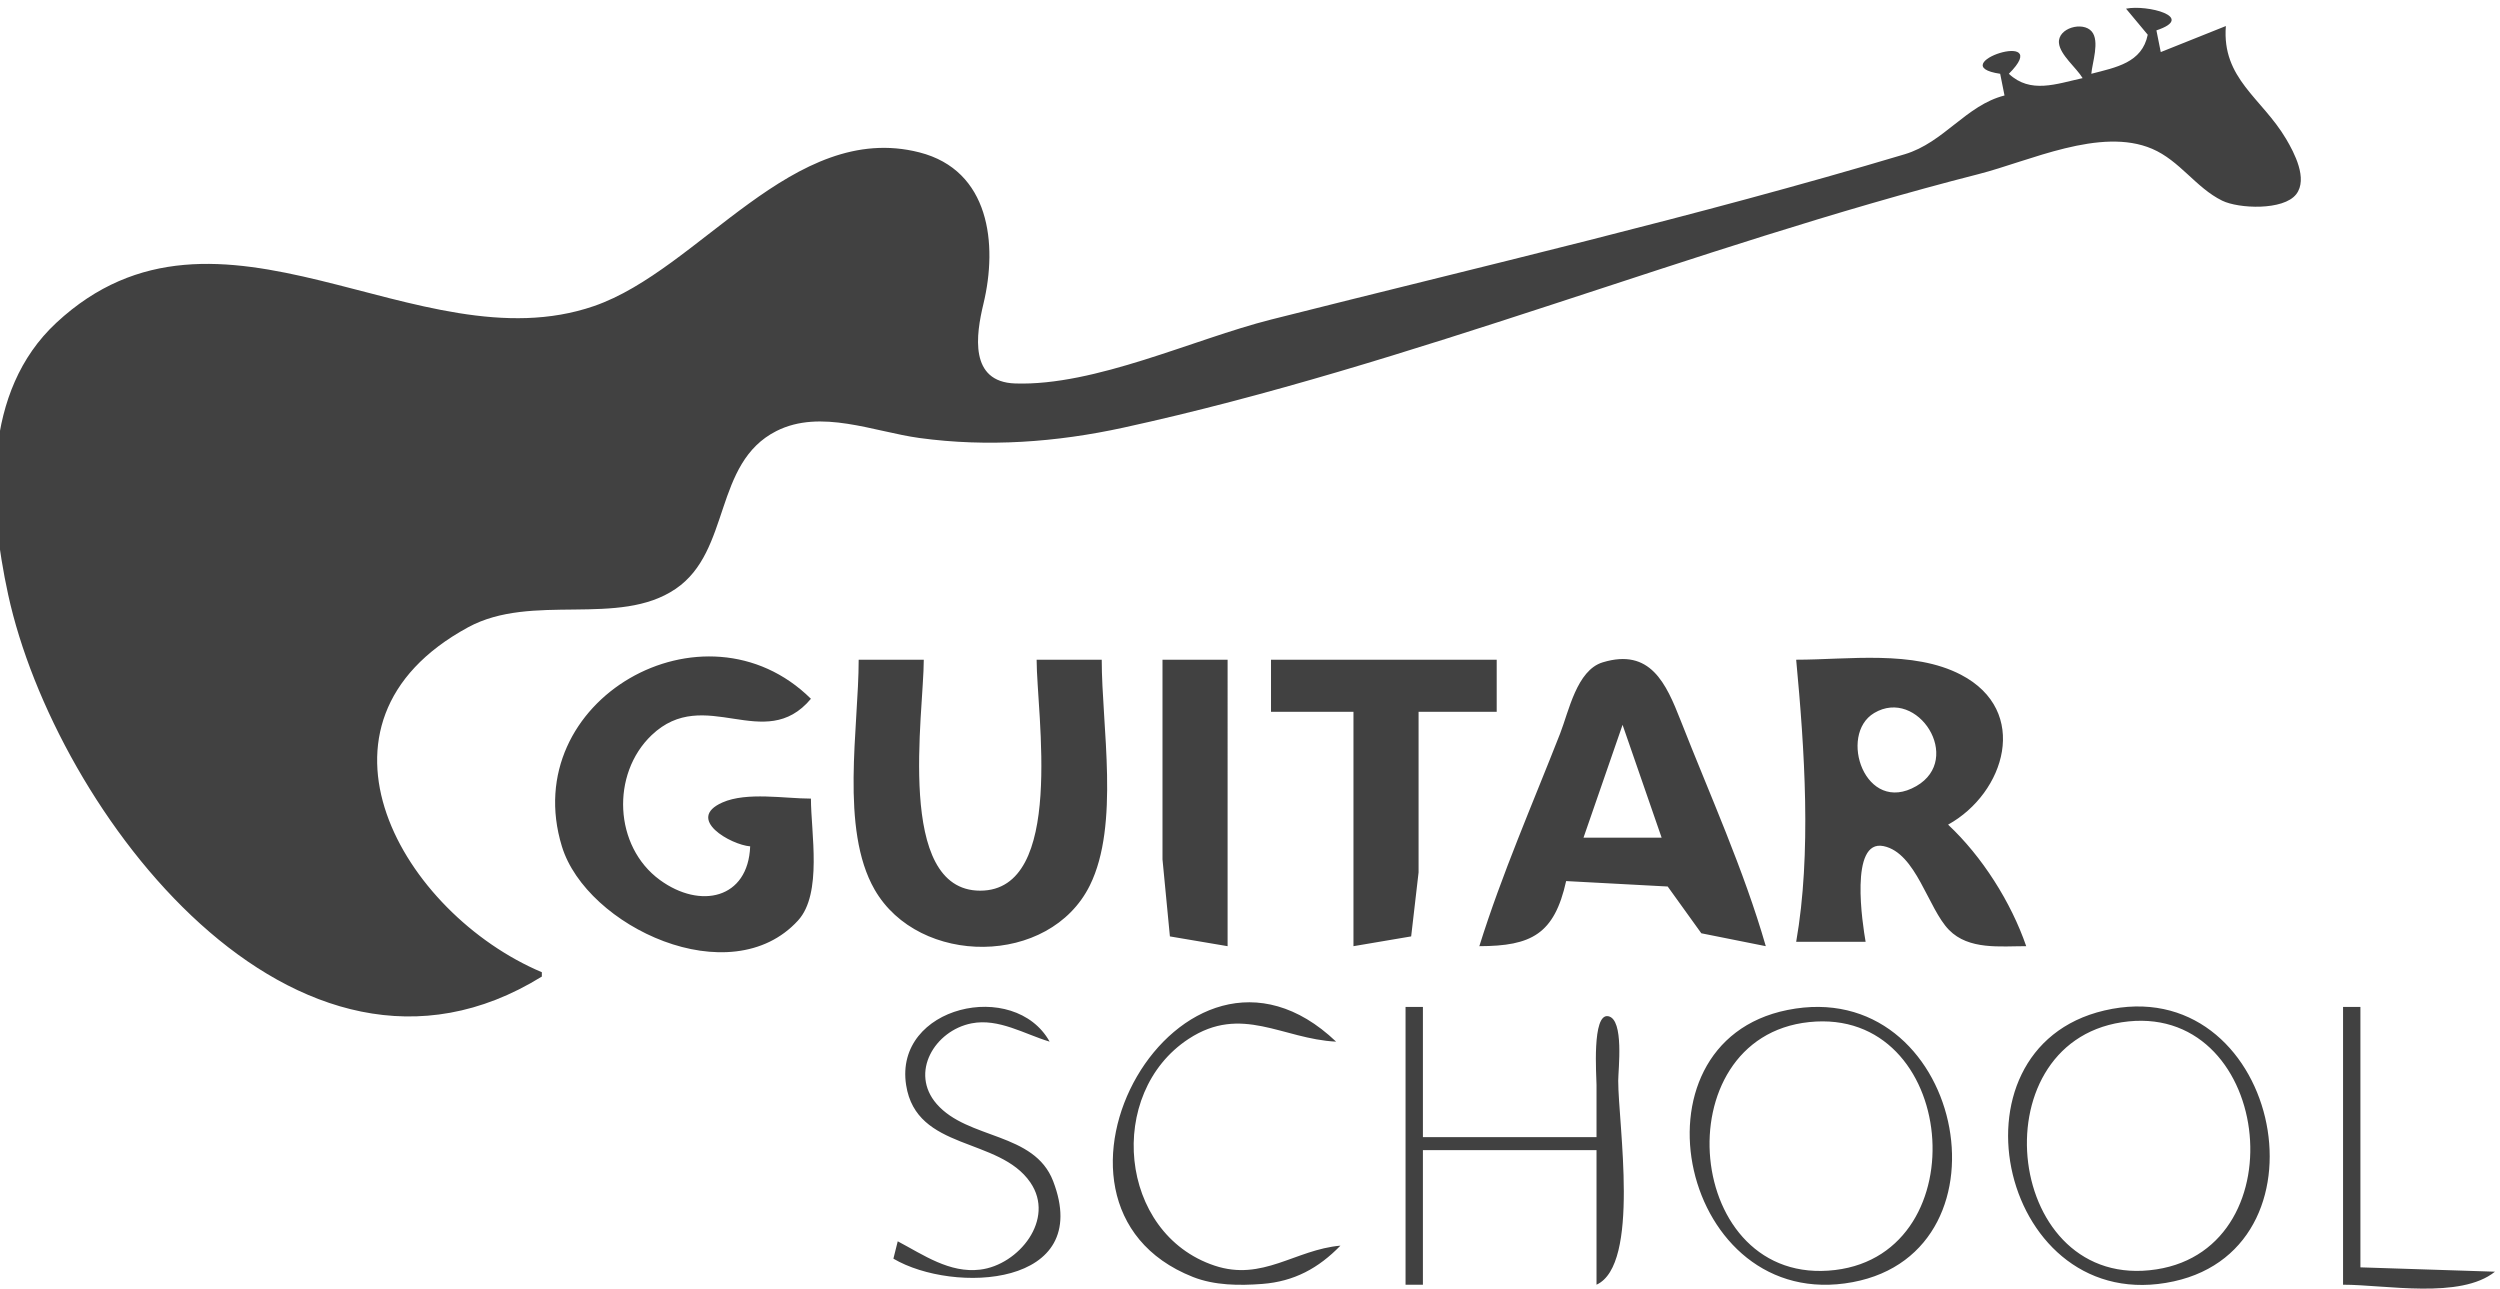 <?xml version="1.0" encoding="UTF-8" standalone="no"?>
<!-- Created with Inkscape (http://www.inkscape.org/) -->

<svg
   version="1.1"
   id="svg1"
   width="576"
   height="297"
   viewBox="0 0 576 297"
   sodipodi:docname="Лого.svg"
   inkscape:version="1.3.2 (091e20e, 2023-11-25, custom)"
   xmlns:inkscape="http://www.inkscape.org/namespaces/inkscape"
   xmlns:sodipodi="http://sodipodi.sourceforge.net/DTD/sodipodi-0.dtd"
   xmlns="http://www.w3.org/2000/svg"
   xmlns:svg="http://www.w3.org/2000/svg">
  <defs
     id="defs1" />
  <sodipodi:namedview
     id="namedview1"
     pagecolor="#ffffff"
     bordercolor="#000000"
     borderopacity="0.25"
     inkscape:showpageshadow="2"
     inkscape:pageopacity="0.0"
     inkscape:pagecheckerboard="0"
     inkscape:deskcolor="#d1d1d1"
     inkscape:zoom="0.86117258"
     inkscape:cx="668.27488"
     inkscape:cy="156.1824"
     inkscape:window-width="1920"
     inkscape:window-height="1017"
     inkscape:window-x="-8"
     inkscape:window-y="-8"
     inkscape:window-maximized="1"
     inkscape:current-layer="g1" />
  <g
     inkscape:groupmode="layer"
     inkscape:label="Image"
     id="g1"
     style="display:inline"
     transform="translate(-685.112,52.254)">
    <path
       style="fill:#414141;stroke:none"
       d="m 1174.951,-50.254 5,6 c -1.305,6.466 -7.305,7.522 -13,9 0.223,-2.58 1.965,-7.52 0.107,-9.731 -2.042,-2.431 -7.88,-0.828 -7.563,2.646 0.25,2.739 4.061,5.739 5.456,8.085 -6.041,1.318 -12.022,3.671 -17,-1 10.737,-10.739 -15.67,-2.008 -2,0 l 1,5 c -8.872,2.246 -13.932,10.83 -23,13.541 -48.05,14.363 -97.377,25.798 -146,38.088 -17.874,4.518 -40.491,15.333 -58.95,14.72 -10.628,-0.353 -9.027,-11.197 -7.305,-18.349 3.319,-13.777 1.452,-30.75 -14.746,-34.89 -29.096,-7.435 -50.583,26.998 -74.999,35.413 -40.625,14.001 -86.378,-31.028 -123.869,3.853 -17.045,15.859 -15.627,41.768 -11.092,62.623 10.862,49.953 66.282,123.075 122.961,88 v -1 c -31.965,-13.494 -57.709,-57.309 -17,-79.468 14.786,-8.048 34.696,0.079 47.843,-8.867 12.793,-8.706 8.64,-28.993 23.205,-36.356 10.202,-5.157 22.465,0.173 32.952,1.606 15.693,2.144 31.559,0.985 47,-2.387 66.572,-14.536 130.83,-41.518 197,-58.409 11.726,-2.993 28.096,-10.914 39.999,-5.837 6.398,2.729 10.08,8.97 16.149,11.949 3.8,1.866 14.137,2.314 17.065,-1.483 2.728,-3.538 -0.454,-9.556 -2.335,-12.736 -5.575,-9.426 -14.837,-13.883 -13.878,-26.012 l -15,6 -1,-5 c 9.255,-3.083 -2.198,-5.987 -7,-5 M 871.951,131.746 c -6.023,0 -14.787,-1.59 -20.387,0.887 -8.614,3.81 1.97,9.762 6.387,10.113 -0.461,12.111 -11.482,14.542 -20.791,7.753 -10.616,-7.742 -11.28,-24.422 -1.933,-33.357 12.276,-11.736 26.012,4.409 36.724,-8.395 -24.533,-24.242 -67.678,0.304 -57.382,34 5.654,18.504 38.856,34.108 54.41,17.08 5.661,-6.197 2.972,-20.286 2.972,-28.08 m 11,-32 c 0,15.592 -4.338,39.006 3.666,52.952 10.197,17.767 40.351,17.751 49.603,-0.967 6.911,-13.982 2.731,-36.703 2.731,-51.986 h -15 c 0,12.313 6.687,53.21 -13,53.21 -19.624,0 -13,-40.955 -13,-53.21 h -15 m 70,0 v 46 l 1.707,17.747 13.293,2.253 V 99.746 h -15 m 25,0 v 12 h 19 v 54 l 13.293,-2.253 1.707,-14.747 10e-5,-37 h 18 V 99.746 h -52 m 48,66 c 12.001,-0.023 17.278,-2.765 20,-15 l 23.398,1.253 7.748,10.776 14.854,2.971 c -5.083,-17.653 -12.91,-34.9 -19.617,-52 -3.362,-8.57 -6.987,-16.733 -17.971,-13.392 -5.963,1.814 -7.8,11.295 -9.794,16.392 -6.338,16.193 -13.431,32.403 -18.617,49 m 73,-66 c 1.924,20.536 3.568,44.636 0,65 h 16 c -0.684,-3.901 -3.795,-23.714 4.145,-22.05 7.518,1.576 10.217,14.359 15.068,19.309 4.56,4.653 11.825,3.737 17.787,3.741 -3.491,-10.143 -10.172,-20.682 -18,-28 13.157,-7.282 18.945,-26.211 2.961,-34.541 -10.979,-5.721 -26,-3.459 -37.961,-3.459 m 17.972,12.278 c 10.045,-5.974 20.578,10.562 9.73,16.831 -11.822,6.832 -18.094,-11.857 -9.73,-16.831 m -57.972,2.722 9,26 h -18 l 9,-26 m -167,119 -1,4 c 13.818,8.146 46.212,6.614 36.802,-17.869 -4.355,-11.331 -19.642,-9.529 -26.826,-17.768 -6.293,-7.217 -0.443,-16.926 8.039,-18.582 6.248,-1.22 12.187,2.484 17.985,4.219 -8.106,-14.532 -35.894,-8.209 -33.068,9.996 2.37,15.264 21.397,11.89 28.625,22.445 5.811,8.486 -2.685,19.001 -11.559,20.082 -7.065,0.861 -13.065,-3.39 -18.999,-6.524 m 102,1 c -10.418,0.907 -17.921,8.3 -29,4.604 -22.189,-7.402 -25.055,-39.751 -5.969,-52.247 12.18,-7.975 21.593,0.032 33.969,0.643 -35.682,-33.999 -75.674,37.317 -32.999,54.211 4.989,1.975 10.715,2.016 15.999,1.609 7.332,-0.565 12.937,-3.614 18,-8.82 m 15,-55 v 64 h 4 v -31 h 40 v 31 c 10.11,-4.614 4.999,-37.071 5,-47 4e-4,-2.571 1.397,-14.124 -2.281,-14.858 -3.833,-0.766 -2.719,13.842 -2.719,15.856 v 12.002 h -40 v -30 h -4 m 88,0.701 c -38.02,7.633 -24.508,70.086 15,62.713 38.413,-7.168 25.209,-70.785 -15,-62.713 m 73,0.119 c -37.882,8.871 -23.711,71.089 16,62.409 37.69,-8.238 23.75,-71.717 -16,-62.409 m 55,-0.82 v 64 c 9.763,0 27.062,3.397 35,-3 l -31,-1 v -60 h -4 m -123,3.489 c 34.225,-3.578 39.138,53.11 6,57.12 -34.927,4.227 -39.872,-53.579 -6,-57.12 m 72,0.046 c 34.31,-5.279 41.229,51.814 8,56.93 -34.787,5.357 -41.349,-51.8 -8,-56.93 z"
       id="path2" />
  </g>
</svg>
